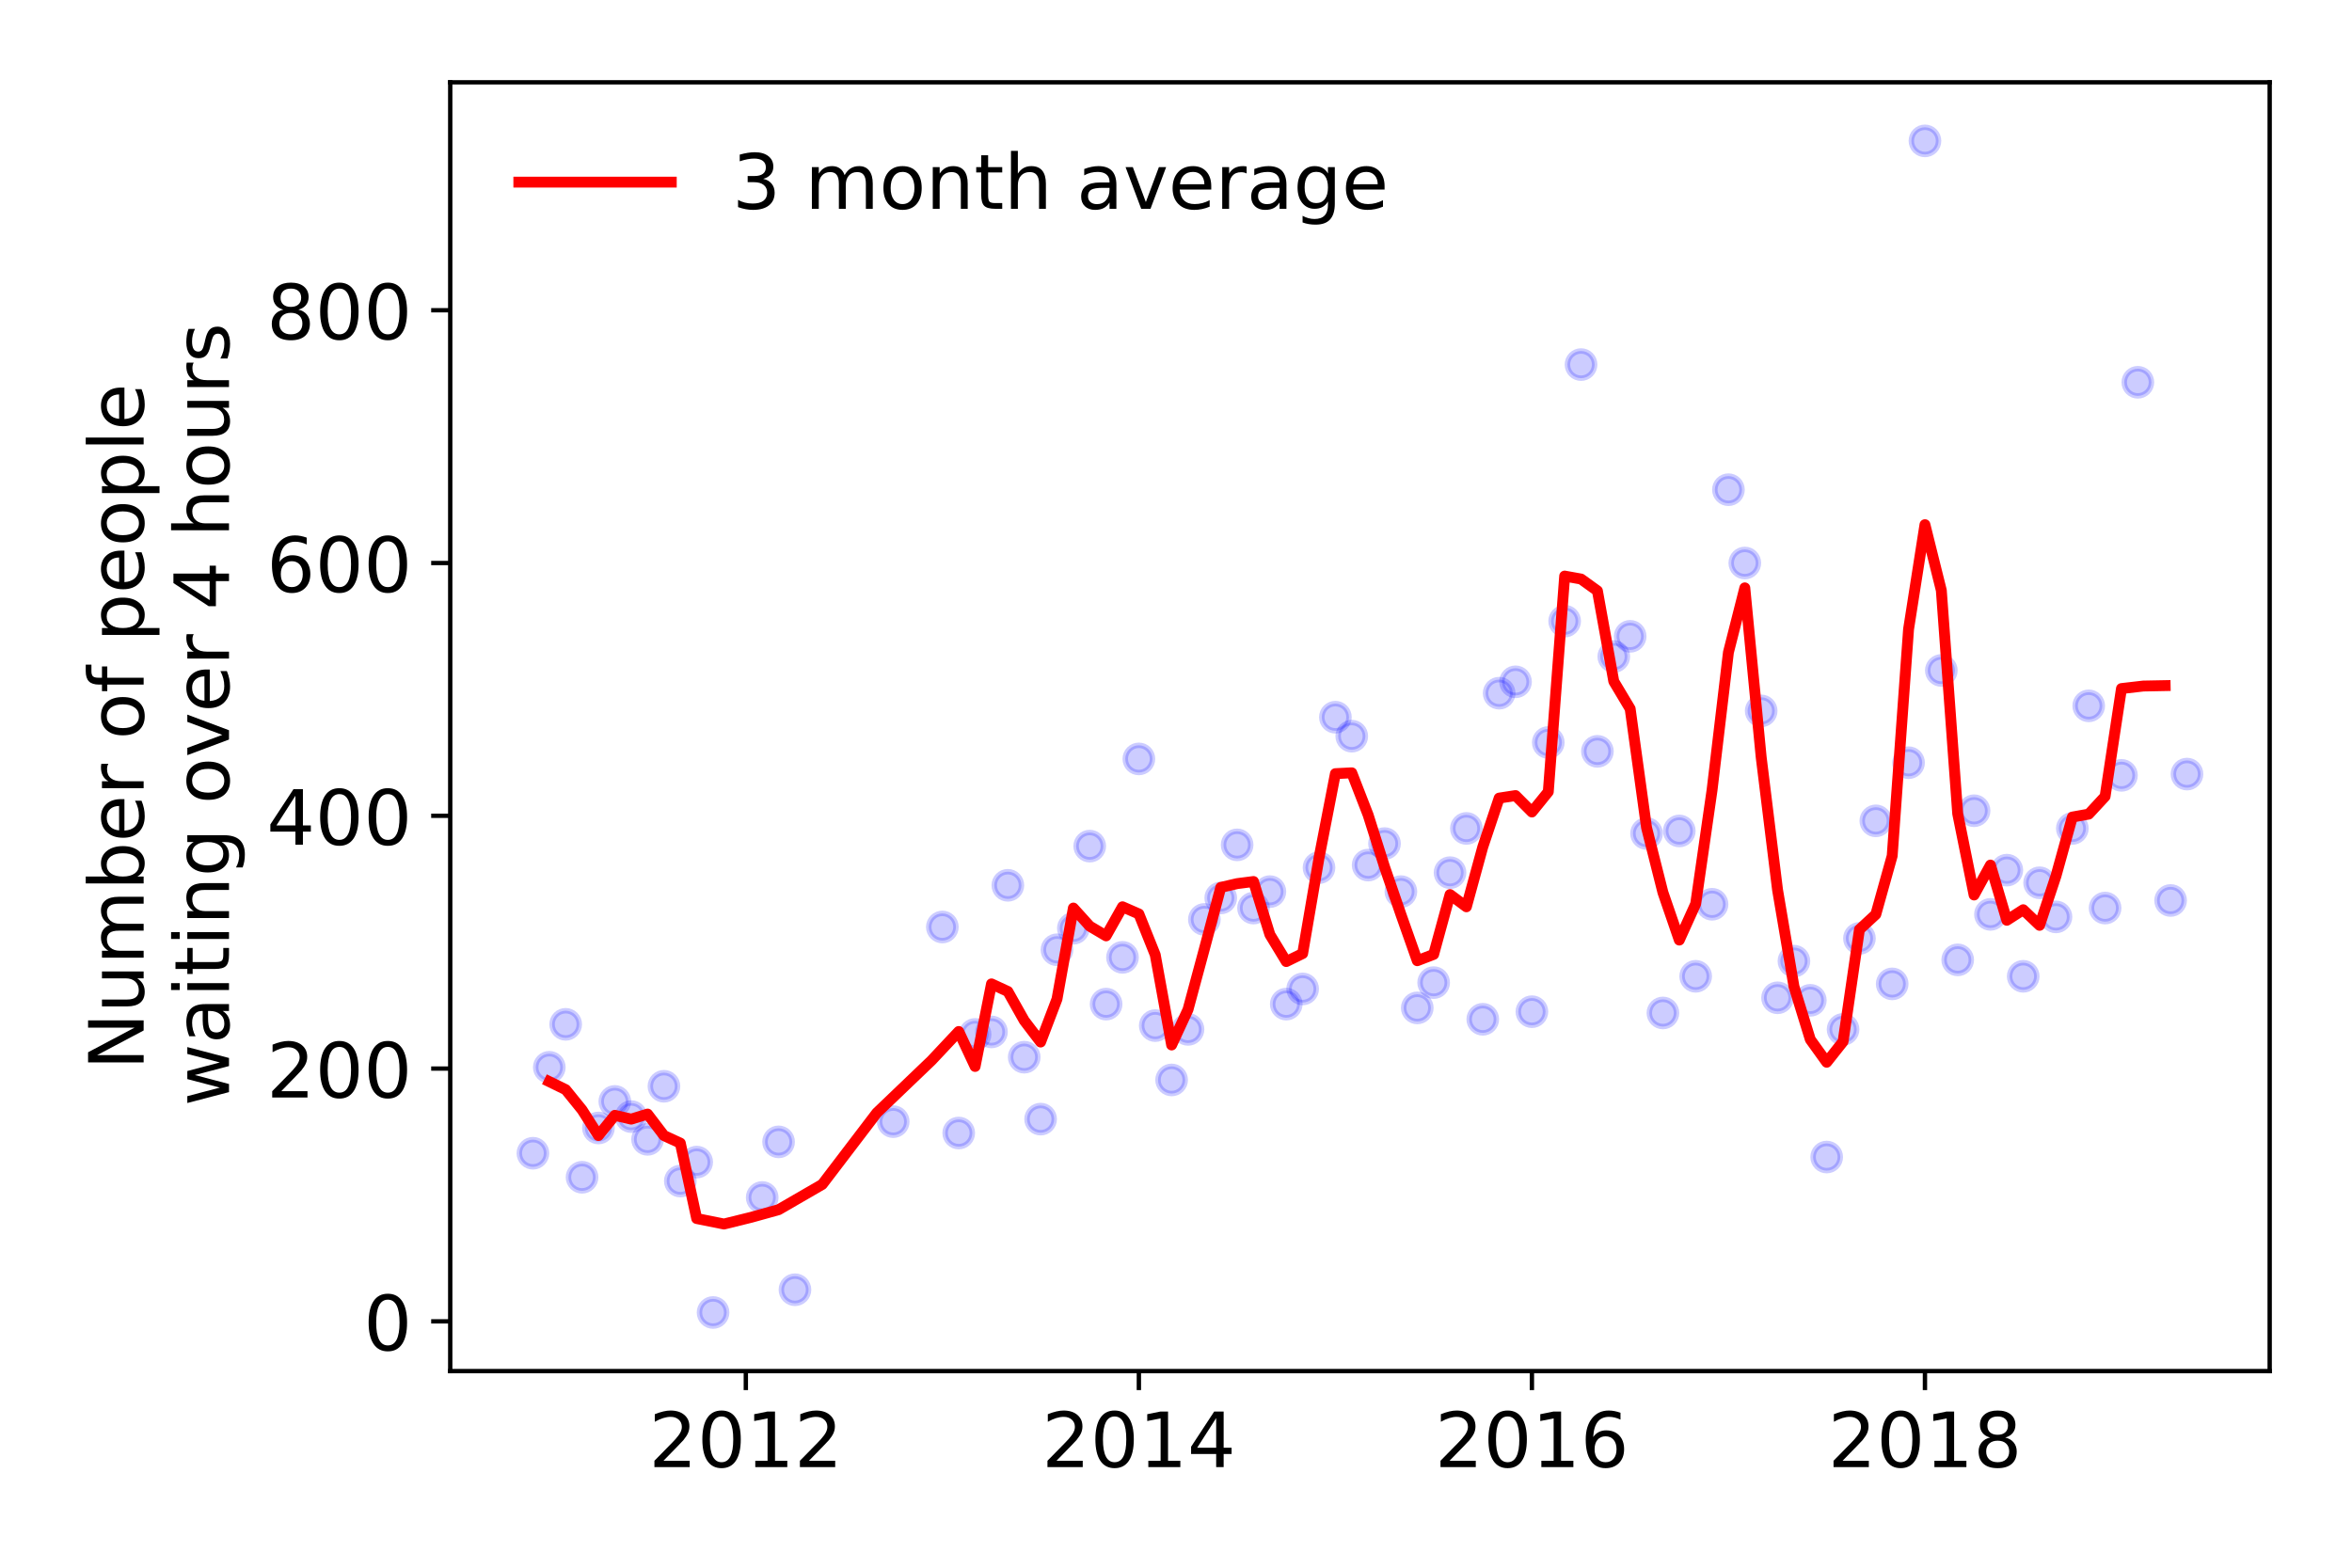 <?xml version="1.0" encoding="utf-8" standalone="no"?>
<!DOCTYPE svg PUBLIC "-//W3C//DTD SVG 1.1//EN"
  "http://www.w3.org/Graphics/SVG/1.1/DTD/svg11.dtd">
<!-- Created with matplotlib (https://matplotlib.org/) -->
<svg height="288pt" version="1.1" viewBox="0 0 432 288" width="432pt" xmlns="http://www.w3.org/2000/svg" xmlns:xlink="http://www.w3.org/1999/xlink">
 <defs>
  <style type="text/css">
*{stroke-linecap:butt;stroke-linejoin:round;}
  </style>
 </defs>
 <g id="figure_1">
  <g id="patch_1">
   <path d="M 0 288 
L 432 288 
L 432 0 
L 0 0 
z
" style="fill:#ffffff;"/>
  </g>
  <g id="axes_1">
   <g id="patch_2">
    <path d="M 82.695 251.88 
L 416.88 251.88 
L 416.88 15.12 
L 82.695 15.12 
z
" style="fill:#ffffff;"/>
   </g>
   <g id="matplotlib.axis_1">
    <g id="xtick_1">
     <g id="line2d_1">
      <defs>
       <path d="M 0 0 
L 0 3.5 
" id="m2d5274a584" style="stroke:#000000;stroke-width:0.8;"/>
      </defs>
      <g>
       <use style="stroke:#000000;stroke-width:0.8;" x="136.989" xlink:href="#m2d5274a584" y="251.88"/>
      </g>
     </g>
     <g id="text_1">
      <!-- 2012 -->
      <defs>
       <path d="M 19.188 8.297 
L 53.609 8.297 
L 53.609 0 
L 7.328 0 
L 7.328 8.297 
Q 12.938 14.109 22.625 23.891 
Q 32.328 33.688 34.812 36.531 
Q 39.547 41.844 41.422 45.531 
Q 43.312 49.219 43.312 52.781 
Q 43.312 58.594 39.234 62.25 
Q 35.156 65.922 28.609 65.922 
Q 23.969 65.922 18.812 64.312 
Q 13.672 62.703 7.812 59.422 
L 7.812 69.391 
Q 13.766 71.781 18.938 73 
Q 24.125 74.219 28.422 74.219 
Q 39.75 74.219 46.484 68.547 
Q 53.219 62.891 53.219 53.422 
Q 53.219 48.922 51.531 44.891 
Q 49.859 40.875 45.406 35.406 
Q 44.188 33.984 37.641 27.219 
Q 31.109 20.453 19.188 8.297 
z
" id="DejaVuSans-50"/>
       <path d="M 31.781 66.406 
Q 24.172 66.406 20.328 58.906 
Q 16.5 51.422 16.5 36.375 
Q 16.5 21.391 20.328 13.891 
Q 24.172 6.391 31.781 6.391 
Q 39.453 6.391 43.281 13.891 
Q 47.125 21.391 47.125 36.375 
Q 47.125 51.422 43.281 58.906 
Q 39.453 66.406 31.781 66.406 
z
M 31.781 74.219 
Q 44.047 74.219 50.516 64.516 
Q 56.984 54.828 56.984 36.375 
Q 56.984 17.969 50.516 8.266 
Q 44.047 -1.422 31.781 -1.422 
Q 19.531 -1.422 13.062 8.266 
Q 6.594 17.969 6.594 36.375 
Q 6.594 54.828 13.062 64.516 
Q 19.531 74.219 31.781 74.219 
z
" id="DejaVuSans-48"/>
       <path d="M 12.406 8.297 
L 28.516 8.297 
L 28.516 63.922 
L 10.984 60.406 
L 10.984 69.391 
L 28.422 72.906 
L 38.281 72.906 
L 38.281 8.297 
L 54.391 8.297 
L 54.391 0 
L 12.406 0 
z
" id="DejaVuSans-49"/>
      </defs>
      <g transform="translate(119.174 269.518)scale(0.14 -0.14)">
       <use xlink:href="#DejaVuSans-50"/>
       <use x="63.623" xlink:href="#DejaVuSans-48"/>
       <use x="127.246" xlink:href="#DejaVuSans-49"/>
       <use x="190.869" xlink:href="#DejaVuSans-50"/>
      </g>
     </g>
    </g>
    <g id="xtick_2">
     <g id="line2d_2">
      <g>
       <use style="stroke:#000000;stroke-width:0.8;" x="209.18" xlink:href="#m2d5274a584" y="251.88"/>
      </g>
     </g>
     <g id="text_2">
      <!-- 2014 -->
      <defs>
       <path d="M 37.797 64.312 
L 12.891 25.391 
L 37.797 25.391 
z
M 35.203 72.906 
L 47.609 72.906 
L 47.609 25.391 
L 58.016 25.391 
L 58.016 17.188 
L 47.609 17.188 
L 47.609 0 
L 37.797 0 
L 37.797 17.188 
L 4.891 17.188 
L 4.891 26.703 
z
" id="DejaVuSans-52"/>
      </defs>
      <g transform="translate(191.365 269.518)scale(0.14 -0.14)">
       <use xlink:href="#DejaVuSans-50"/>
       <use x="63.623" xlink:href="#DejaVuSans-48"/>
       <use x="127.246" xlink:href="#DejaVuSans-49"/>
       <use x="190.869" xlink:href="#DejaVuSans-52"/>
      </g>
     </g>
    </g>
    <g id="xtick_3">
     <g id="line2d_3">
      <g>
       <use style="stroke:#000000;stroke-width:0.8;" x="281.371" xlink:href="#m2d5274a584" y="251.88"/>
      </g>
     </g>
     <g id="text_3">
      <!-- 2016 -->
      <defs>
       <path d="M 33.016 40.375 
Q 26.375 40.375 22.484 35.828 
Q 18.609 31.297 18.609 23.391 
Q 18.609 15.531 22.484 10.953 
Q 26.375 6.391 33.016 6.391 
Q 39.656 6.391 43.531 10.953 
Q 47.406 15.531 47.406 23.391 
Q 47.406 31.297 43.531 35.828 
Q 39.656 40.375 33.016 40.375 
z
M 52.594 71.297 
L 52.594 62.312 
Q 48.875 64.062 45.094 64.984 
Q 41.312 65.922 37.594 65.922 
Q 27.828 65.922 22.672 59.328 
Q 17.531 52.734 16.797 39.406 
Q 19.672 43.656 24.016 45.922 
Q 28.375 48.188 33.594 48.188 
Q 44.578 48.188 50.953 41.516 
Q 57.328 34.859 57.328 23.391 
Q 57.328 12.156 50.688 5.359 
Q 44.047 -1.422 33.016 -1.422 
Q 20.359 -1.422 13.672 8.266 
Q 6.984 17.969 6.984 36.375 
Q 6.984 53.656 15.188 63.938 
Q 23.391 74.219 37.203 74.219 
Q 40.922 74.219 44.703 73.484 
Q 48.484 72.75 52.594 71.297 
z
" id="DejaVuSans-54"/>
      </defs>
      <g transform="translate(263.556 269.518)scale(0.14 -0.14)">
       <use xlink:href="#DejaVuSans-50"/>
       <use x="63.623" xlink:href="#DejaVuSans-48"/>
       <use x="127.246" xlink:href="#DejaVuSans-49"/>
       <use x="190.869" xlink:href="#DejaVuSans-54"/>
      </g>
     </g>
    </g>
    <g id="xtick_4">
     <g id="line2d_4">
      <g>
       <use style="stroke:#000000;stroke-width:0.8;" x="353.562" xlink:href="#m2d5274a584" y="251.88"/>
      </g>
     </g>
     <g id="text_4">
      <!-- 2018 -->
      <defs>
       <path d="M 31.781 34.625 
Q 24.75 34.625 20.719 30.859 
Q 16.703 27.094 16.703 20.516 
Q 16.703 13.922 20.719 10.156 
Q 24.75 6.391 31.781 6.391 
Q 38.812 6.391 42.859 10.172 
Q 46.922 13.969 46.922 20.516 
Q 46.922 27.094 42.891 30.859 
Q 38.875 34.625 31.781 34.625 
z
M 21.922 38.812 
Q 15.578 40.375 12.031 44.719 
Q 8.5 49.078 8.5 55.328 
Q 8.5 64.062 14.719 69.141 
Q 20.953 74.219 31.781 74.219 
Q 42.672 74.219 48.875 69.141 
Q 55.078 64.062 55.078 55.328 
Q 55.078 49.078 51.531 44.719 
Q 48 40.375 41.703 38.812 
Q 48.828 37.156 52.797 32.312 
Q 56.781 27.484 56.781 20.516 
Q 56.781 9.906 50.312 4.234 
Q 43.844 -1.422 31.781 -1.422 
Q 19.734 -1.422 13.25 4.234 
Q 6.781 9.906 6.781 20.516 
Q 6.781 27.484 10.781 32.312 
Q 14.797 37.156 21.922 38.812 
z
M 18.312 54.391 
Q 18.312 48.734 21.844 45.562 
Q 25.391 42.391 31.781 42.391 
Q 38.141 42.391 41.719 45.562 
Q 45.312 48.734 45.312 54.391 
Q 45.312 60.062 41.719 63.234 
Q 38.141 66.406 31.781 66.406 
Q 25.391 66.406 21.844 63.234 
Q 18.312 60.062 18.312 54.391 
z
" id="DejaVuSans-56"/>
      </defs>
      <g transform="translate(335.747 269.518)scale(0.14 -0.14)">
       <use xlink:href="#DejaVuSans-50"/>
       <use x="63.623" xlink:href="#DejaVuSans-48"/>
       <use x="127.246" xlink:href="#DejaVuSans-49"/>
       <use x="190.869" xlink:href="#DejaVuSans-56"/>
      </g>
     </g>
    </g>
   </g>
   <g id="matplotlib.axis_2">
    <g id="ytick_1">
     <g id="line2d_5">
      <defs>
       <path d="M 0 0 
L -3.5 0 
" id="m94d780c5d7" style="stroke:#000000;stroke-width:0.8;"/>
      </defs>
      <g>
       <use style="stroke:#000000;stroke-width:0.8;" x="82.695" xlink:href="#m94d780c5d7" y="242.743"/>
      </g>
     </g>
     <g id="text_5">
      <!-- 0 -->
      <g transform="translate(66.787 248.062)scale(0.14 -0.14)">
       <use xlink:href="#DejaVuSans-48"/>
      </g>
     </g>
    </g>
    <g id="ytick_2">
     <g id="line2d_6">
      <g>
       <use style="stroke:#000000;stroke-width:0.8;" x="82.695" xlink:href="#m94d780c5d7" y="196.306"/>
      </g>
     </g>
     <g id="text_6">
      <!-- 200 -->
      <g transform="translate(48.972 201.625)scale(0.14 -0.14)">
       <use xlink:href="#DejaVuSans-50"/>
       <use x="63.623" xlink:href="#DejaVuSans-48"/>
       <use x="127.246" xlink:href="#DejaVuSans-48"/>
      </g>
     </g>
    </g>
    <g id="ytick_3">
     <g id="line2d_7">
      <g>
       <use style="stroke:#000000;stroke-width:0.8;" x="82.695" xlink:href="#m94d780c5d7" y="149.869"/>
      </g>
     </g>
     <g id="text_7">
      <!-- 400 -->
      <g transform="translate(48.972 155.188)scale(0.14 -0.14)">
       <use xlink:href="#DejaVuSans-52"/>
       <use x="63.623" xlink:href="#DejaVuSans-48"/>
       <use x="127.246" xlink:href="#DejaVuSans-48"/>
      </g>
     </g>
    </g>
    <g id="ytick_4">
     <g id="line2d_8">
      <g>
       <use style="stroke:#000000;stroke-width:0.8;" x="82.695" xlink:href="#m94d780c5d7" y="103.432"/>
      </g>
     </g>
     <g id="text_8">
      <!-- 600 -->
      <g transform="translate(48.972 108.751)scale(0.14 -0.14)">
       <use xlink:href="#DejaVuSans-54"/>
       <use x="63.623" xlink:href="#DejaVuSans-48"/>
       <use x="127.246" xlink:href="#DejaVuSans-48"/>
      </g>
     </g>
    </g>
    <g id="ytick_5">
     <g id="line2d_9">
      <g>
       <use style="stroke:#000000;stroke-width:0.8;" x="82.695" xlink:href="#m94d780c5d7" y="56.995"/>
      </g>
     </g>
     <g id="text_9">
      <!-- 800 -->
      <g transform="translate(48.972 62.314)scale(0.14 -0.14)">
       <use xlink:href="#DejaVuSans-56"/>
       <use x="63.623" xlink:href="#DejaVuSans-48"/>
       <use x="127.246" xlink:href="#DejaVuSans-48"/>
      </g>
     </g>
    </g>
    <g id="text_10">
     <!-- Number of people -->
     <defs>
      <path d="M 9.812 72.906 
L 23.094 72.906 
L 55.422 11.922 
L 55.422 72.906 
L 64.984 72.906 
L 64.984 0 
L 51.703 0 
L 19.391 60.984 
L 19.391 0 
L 9.812 0 
z
" id="DejaVuSans-78"/>
      <path d="M 8.5 21.578 
L 8.5 54.688 
L 17.484 54.688 
L 17.484 21.922 
Q 17.484 14.156 20.5 10.266 
Q 23.531 6.391 29.594 6.391 
Q 36.859 6.391 41.078 11.031 
Q 45.312 15.672 45.312 23.688 
L 45.312 54.688 
L 54.297 54.688 
L 54.297 0 
L 45.312 0 
L 45.312 8.406 
Q 42.047 3.422 37.719 1 
Q 33.406 -1.422 27.688 -1.422 
Q 18.266 -1.422 13.375 4.438 
Q 8.5 10.297 8.5 21.578 
z
M 31.109 56 
z
" id="DejaVuSans-117"/>
      <path d="M 52 44.188 
Q 55.375 50.25 60.062 53.125 
Q 64.75 56 71.094 56 
Q 79.641 56 84.281 50.016 
Q 88.922 44.047 88.922 33.016 
L 88.922 0 
L 79.891 0 
L 79.891 32.719 
Q 79.891 40.578 77.094 44.375 
Q 74.312 48.188 68.609 48.188 
Q 61.625 48.188 57.562 43.547 
Q 53.516 38.922 53.516 30.906 
L 53.516 0 
L 44.484 0 
L 44.484 32.719 
Q 44.484 40.625 41.703 44.406 
Q 38.922 48.188 33.109 48.188 
Q 26.219 48.188 22.156 43.531 
Q 18.109 38.875 18.109 30.906 
L 18.109 0 
L 9.078 0 
L 9.078 54.688 
L 18.109 54.688 
L 18.109 46.188 
Q 21.188 51.219 25.484 53.609 
Q 29.781 56 35.688 56 
Q 41.656 56 45.828 52.969 
Q 50 49.953 52 44.188 
z
" id="DejaVuSans-109"/>
      <path d="M 48.688 27.297 
Q 48.688 37.203 44.609 42.844 
Q 40.531 48.484 33.406 48.484 
Q 26.266 48.484 22.188 42.844 
Q 18.109 37.203 18.109 27.297 
Q 18.109 17.391 22.188 11.75 
Q 26.266 6.109 33.406 6.109 
Q 40.531 6.109 44.609 11.75 
Q 48.688 17.391 48.688 27.297 
z
M 18.109 46.391 
Q 20.953 51.266 25.266 53.625 
Q 29.594 56 35.594 56 
Q 45.562 56 51.781 48.094 
Q 58.016 40.188 58.016 27.297 
Q 58.016 14.406 51.781 6.484 
Q 45.562 -1.422 35.594 -1.422 
Q 29.594 -1.422 25.266 0.953 
Q 20.953 3.328 18.109 8.203 
L 18.109 0 
L 9.078 0 
L 9.078 75.984 
L 18.109 75.984 
z
" id="DejaVuSans-98"/>
      <path d="M 56.203 29.594 
L 56.203 25.203 
L 14.891 25.203 
Q 15.484 15.922 20.484 11.062 
Q 25.484 6.203 34.422 6.203 
Q 39.594 6.203 44.453 7.469 
Q 49.312 8.734 54.109 11.281 
L 54.109 2.781 
Q 49.266 0.734 44.188 -0.344 
Q 39.109 -1.422 33.891 -1.422 
Q 20.797 -1.422 13.156 6.188 
Q 5.516 13.812 5.516 26.812 
Q 5.516 40.234 12.766 48.109 
Q 20.016 56 32.328 56 
Q 43.359 56 49.781 48.891 
Q 56.203 41.797 56.203 29.594 
z
M 47.219 32.234 
Q 47.125 39.594 43.094 43.984 
Q 39.062 48.391 32.422 48.391 
Q 24.906 48.391 20.391 44.141 
Q 15.875 39.891 15.188 32.172 
z
" id="DejaVuSans-101"/>
      <path d="M 41.109 46.297 
Q 39.594 47.172 37.812 47.578 
Q 36.031 48 33.891 48 
Q 26.266 48 22.188 43.047 
Q 18.109 38.094 18.109 28.812 
L 18.109 0 
L 9.078 0 
L 9.078 54.688 
L 18.109 54.688 
L 18.109 46.188 
Q 20.953 51.172 25.484 53.578 
Q 30.031 56 36.531 56 
Q 37.453 56 38.578 55.875 
Q 39.703 55.766 41.062 55.516 
z
" id="DejaVuSans-114"/>
      <path id="DejaVuSans-32"/>
      <path d="M 30.609 48.391 
Q 23.391 48.391 19.188 42.75 
Q 14.984 37.109 14.984 27.297 
Q 14.984 17.484 19.156 11.844 
Q 23.344 6.203 30.609 6.203 
Q 37.797 6.203 41.984 11.859 
Q 46.188 17.531 46.188 27.297 
Q 46.188 37.016 41.984 42.703 
Q 37.797 48.391 30.609 48.391 
z
M 30.609 56 
Q 42.328 56 49.016 48.375 
Q 55.719 40.766 55.719 27.297 
Q 55.719 13.875 49.016 6.219 
Q 42.328 -1.422 30.609 -1.422 
Q 18.844 -1.422 12.172 6.219 
Q 5.516 13.875 5.516 27.297 
Q 5.516 40.766 12.172 48.375 
Q 18.844 56 30.609 56 
z
" id="DejaVuSans-111"/>
      <path d="M 37.109 75.984 
L 37.109 68.5 
L 28.516 68.5 
Q 23.688 68.5 21.797 66.547 
Q 19.922 64.594 19.922 59.516 
L 19.922 54.688 
L 34.719 54.688 
L 34.719 47.703 
L 19.922 47.703 
L 19.922 0 
L 10.891 0 
L 10.891 47.703 
L 2.297 47.703 
L 2.297 54.688 
L 10.891 54.688 
L 10.891 58.5 
Q 10.891 67.625 15.141 71.797 
Q 19.391 75.984 28.609 75.984 
z
" id="DejaVuSans-102"/>
      <path d="M 18.109 8.203 
L 18.109 -20.797 
L 9.078 -20.797 
L 9.078 54.688 
L 18.109 54.688 
L 18.109 46.391 
Q 20.953 51.266 25.266 53.625 
Q 29.594 56 35.594 56 
Q 45.562 56 51.781 48.094 
Q 58.016 40.188 58.016 27.297 
Q 58.016 14.406 51.781 6.484 
Q 45.562 -1.422 35.594 -1.422 
Q 29.594 -1.422 25.266 0.953 
Q 20.953 3.328 18.109 8.203 
z
M 48.688 27.297 
Q 48.688 37.203 44.609 42.844 
Q 40.531 48.484 33.406 48.484 
Q 26.266 48.484 22.188 42.844 
Q 18.109 37.203 18.109 27.297 
Q 18.109 17.391 22.188 11.75 
Q 26.266 6.109 33.406 6.109 
Q 40.531 6.109 44.609 11.75 
Q 48.688 17.391 48.688 27.297 
z
" id="DejaVuSans-112"/>
      <path d="M 9.422 75.984 
L 18.406 75.984 
L 18.406 0 
L 9.422 0 
z
" id="DejaVuSans-108"/>
     </defs>
     <g transform="translate(26.384 196.547)rotate(-90)scale(0.14 -0.14)">
      <use xlink:href="#DejaVuSans-78"/>
      <use x="74.805" xlink:href="#DejaVuSans-117"/>
      <use x="138.184" xlink:href="#DejaVuSans-109"/>
      <use x="235.596" xlink:href="#DejaVuSans-98"/>
      <use x="299.072" xlink:href="#DejaVuSans-101"/>
      <use x="360.596" xlink:href="#DejaVuSans-114"/>
      <use x="401.709" xlink:href="#DejaVuSans-32"/>
      <use x="433.496" xlink:href="#DejaVuSans-111"/>
      <use x="494.678" xlink:href="#DejaVuSans-102"/>
      <use x="529.883" xlink:href="#DejaVuSans-32"/>
      <use x="561.67" xlink:href="#DejaVuSans-112"/>
      <use x="625.146" xlink:href="#DejaVuSans-101"/>
      <use x="686.67" xlink:href="#DejaVuSans-111"/>
      <use x="747.852" xlink:href="#DejaVuSans-112"/>
      <use x="811.328" xlink:href="#DejaVuSans-108"/>
      <use x="839.111" xlink:href="#DejaVuSans-101"/>
     </g>
     <!--  waiting over 4 hours -->
     <defs>
      <path d="M 4.203 54.688 
L 13.188 54.688 
L 24.422 12.016 
L 35.594 54.688 
L 46.188 54.688 
L 57.422 12.016 
L 68.609 54.688 
L 77.594 54.688 
L 63.281 0 
L 52.688 0 
L 40.922 44.828 
L 29.109 0 
L 18.5 0 
z
" id="DejaVuSans-119"/>
      <path d="M 34.281 27.484 
Q 23.391 27.484 19.188 25 
Q 14.984 22.516 14.984 16.5 
Q 14.984 11.719 18.141 8.906 
Q 21.297 6.109 26.703 6.109 
Q 34.188 6.109 38.703 11.406 
Q 43.219 16.703 43.219 25.484 
L 43.219 27.484 
z
M 52.203 31.203 
L 52.203 0 
L 43.219 0 
L 43.219 8.297 
Q 40.141 3.328 35.547 0.953 
Q 30.953 -1.422 24.312 -1.422 
Q 15.922 -1.422 10.953 3.297 
Q 6 8.016 6 15.922 
Q 6 25.141 12.172 29.828 
Q 18.359 34.516 30.609 34.516 
L 43.219 34.516 
L 43.219 35.406 
Q 43.219 41.609 39.141 45 
Q 35.062 48.391 27.688 48.391 
Q 23 48.391 18.547 47.266 
Q 14.109 46.141 10.016 43.891 
L 10.016 52.203 
Q 14.938 54.109 19.578 55.047 
Q 24.219 56 28.609 56 
Q 40.484 56 46.344 49.844 
Q 52.203 43.703 52.203 31.203 
z
" id="DejaVuSans-97"/>
      <path d="M 9.422 54.688 
L 18.406 54.688 
L 18.406 0 
L 9.422 0 
z
M 9.422 75.984 
L 18.406 75.984 
L 18.406 64.594 
L 9.422 64.594 
z
" id="DejaVuSans-105"/>
      <path d="M 18.312 70.219 
L 18.312 54.688 
L 36.812 54.688 
L 36.812 47.703 
L 18.312 47.703 
L 18.312 18.016 
Q 18.312 11.328 20.141 9.422 
Q 21.969 7.516 27.594 7.516 
L 36.812 7.516 
L 36.812 0 
L 27.594 0 
Q 17.188 0 13.234 3.875 
Q 9.281 7.766 9.281 18.016 
L 9.281 47.703 
L 2.688 47.703 
L 2.688 54.688 
L 9.281 54.688 
L 9.281 70.219 
z
" id="DejaVuSans-116"/>
      <path d="M 54.891 33.016 
L 54.891 0 
L 45.906 0 
L 45.906 32.719 
Q 45.906 40.484 42.875 44.328 
Q 39.844 48.188 33.797 48.188 
Q 26.516 48.188 22.312 43.547 
Q 18.109 38.922 18.109 30.906 
L 18.109 0 
L 9.078 0 
L 9.078 54.688 
L 18.109 54.688 
L 18.109 46.188 
Q 21.344 51.125 25.703 53.562 
Q 30.078 56 35.797 56 
Q 45.219 56 50.047 50.172 
Q 54.891 44.344 54.891 33.016 
z
" id="DejaVuSans-110"/>
      <path d="M 45.406 27.984 
Q 45.406 37.75 41.375 43.109 
Q 37.359 48.484 30.078 48.484 
Q 22.859 48.484 18.828 43.109 
Q 14.797 37.75 14.797 27.984 
Q 14.797 18.266 18.828 12.891 
Q 22.859 7.516 30.078 7.516 
Q 37.359 7.516 41.375 12.891 
Q 45.406 18.266 45.406 27.984 
z
M 54.391 6.781 
Q 54.391 -7.172 48.188 -13.984 
Q 42 -20.797 29.203 -20.797 
Q 24.469 -20.797 20.266 -20.094 
Q 16.062 -19.391 12.109 -17.922 
L 12.109 -9.188 
Q 16.062 -11.328 19.922 -12.344 
Q 23.781 -13.375 27.781 -13.375 
Q 36.625 -13.375 41.016 -8.766 
Q 45.406 -4.156 45.406 5.172 
L 45.406 9.625 
Q 42.625 4.781 38.281 2.391 
Q 33.938 0 27.875 0 
Q 17.828 0 11.672 7.656 
Q 5.516 15.328 5.516 27.984 
Q 5.516 40.672 11.672 48.328 
Q 17.828 56 27.875 56 
Q 33.938 56 38.281 53.609 
Q 42.625 51.219 45.406 46.391 
L 45.406 54.688 
L 54.391 54.688 
z
" id="DejaVuSans-103"/>
      <path d="M 2.984 54.688 
L 12.5 54.688 
L 29.594 8.797 
L 46.688 54.688 
L 56.203 54.688 
L 35.688 0 
L 23.484 0 
z
" id="DejaVuSans-118"/>
      <path d="M 54.891 33.016 
L 54.891 0 
L 45.906 0 
L 45.906 32.719 
Q 45.906 40.484 42.875 44.328 
Q 39.844 48.188 33.797 48.188 
Q 26.516 48.188 22.312 43.547 
Q 18.109 38.922 18.109 30.906 
L 18.109 0 
L 9.078 0 
L 9.078 75.984 
L 18.109 75.984 
L 18.109 46.188 
Q 21.344 51.125 25.703 53.562 
Q 30.078 56 35.797 56 
Q 45.219 56 50.047 50.172 
Q 54.891 44.344 54.891 33.016 
z
" id="DejaVuSans-104"/>
      <path d="M 44.281 53.078 
L 44.281 44.578 
Q 40.484 46.531 36.375 47.5 
Q 32.281 48.484 27.875 48.484 
Q 21.188 48.484 17.844 46.438 
Q 14.5 44.391 14.5 40.281 
Q 14.5 37.156 16.891 35.375 
Q 19.281 33.594 26.516 31.984 
L 29.594 31.297 
Q 39.156 29.25 43.188 25.516 
Q 47.219 21.781 47.219 15.094 
Q 47.219 7.469 41.188 3.016 
Q 35.156 -1.422 24.609 -1.422 
Q 20.219 -1.422 15.453 -0.562 
Q 10.688 0.297 5.422 2 
L 5.422 11.281 
Q 10.406 8.688 15.234 7.391 
Q 20.062 6.109 24.812 6.109 
Q 31.156 6.109 34.562 8.281 
Q 37.984 10.453 37.984 14.406 
Q 37.984 18.062 35.516 20.016 
Q 33.062 21.969 24.703 23.781 
L 21.578 24.516 
Q 13.234 26.266 9.516 29.906 
Q 5.812 33.547 5.812 39.891 
Q 5.812 47.609 11.281 51.797 
Q 16.75 56 26.812 56 
Q 31.781 56 36.172 55.266 
Q 40.578 54.547 44.281 53.078 
z
" id="DejaVuSans-115"/>
     </defs>
     <g transform="translate(42.061 207.672)rotate(-90)scale(0.14 -0.14)">
      <use xlink:href="#DejaVuSans-32"/>
      <use x="31.787" xlink:href="#DejaVuSans-119"/>
      <use x="113.574" xlink:href="#DejaVuSans-97"/>
      <use x="174.854" xlink:href="#DejaVuSans-105"/>
      <use x="202.637" xlink:href="#DejaVuSans-116"/>
      <use x="241.846" xlink:href="#DejaVuSans-105"/>
      <use x="269.629" xlink:href="#DejaVuSans-110"/>
      <use x="333.008" xlink:href="#DejaVuSans-103"/>
      <use x="396.484" xlink:href="#DejaVuSans-32"/>
      <use x="428.271" xlink:href="#DejaVuSans-111"/>
      <use x="489.453" xlink:href="#DejaVuSans-118"/>
      <use x="548.633" xlink:href="#DejaVuSans-101"/>
      <use x="610.156" xlink:href="#DejaVuSans-114"/>
      <use x="651.27" xlink:href="#DejaVuSans-32"/>
      <use x="683.057" xlink:href="#DejaVuSans-52"/>
      <use x="746.68" xlink:href="#DejaVuSans-32"/>
      <use x="778.467" xlink:href="#DejaVuSans-104"/>
      <use x="841.846" xlink:href="#DejaVuSans-111"/>
      <use x="903.027" xlink:href="#DejaVuSans-117"/>
      <use x="966.406" xlink:href="#DejaVuSans-114"/>
      <use x="1007.52" xlink:href="#DejaVuSans-115"/>
     </g>
    </g>
   </g>
   <g id="line2d_10">
    <defs>
     <path d="M 0 2.5 
C 0.663 2.5 1.299 2.237 1.768 1.768 
C 2.237 1.299 2.5 0.663 2.5 0 
C 2.5 -0.663 2.237 -1.299 1.768 -1.768 
C 1.299 -2.237 0.663 -2.5 0 -2.5 
C -0.663 -2.5 -1.299 -2.237 -1.768 -1.768 
C -2.237 -1.299 -2.5 -0.663 -2.5 0 
C -2.5 0.663 -2.237 1.299 -1.768 1.768 
C -1.299 2.237 -0.663 2.5 0 2.5 
z
" id="mf0d5375979" style="stroke:#0000ff;stroke-opacity:0.2;"/>
    </defs>
    <g clip-path="url(#p862c3896a5)">
     <use style="fill:#0000ff;fill-opacity:0.2;stroke:#0000ff;stroke-opacity:0.2;" x="401.69" xlink:href="#mf0d5375979" y="142.207"/>
     <use style="fill:#0000ff;fill-opacity:0.2;stroke:#0000ff;stroke-opacity:0.2;" x="398.682" xlink:href="#mf0d5375979" y="165.426"/>
     <use style="fill:#0000ff;fill-opacity:0.2;stroke:#0000ff;stroke-opacity:0.2;" x="392.666" xlink:href="#mf0d5375979" y="70.229"/>
     <use style="fill:#0000ff;fill-opacity:0.2;stroke:#0000ff;stroke-opacity:0.2;" x="389.658" xlink:href="#mf0d5375979" y="142.439"/>
     <use style="fill:#0000ff;fill-opacity:0.2;stroke:#0000ff;stroke-opacity:0.2;" x="386.65" xlink:href="#mf0d5375979" y="166.819"/>
     <use style="fill:#0000ff;fill-opacity:0.2;stroke:#0000ff;stroke-opacity:0.2;" x="383.642" xlink:href="#mf0d5375979" y="129.669"/>
     <use style="fill:#0000ff;fill-opacity:0.2;stroke:#0000ff;stroke-opacity:0.2;" x="380.634" xlink:href="#mf0d5375979" y="152.191"/>
     <use style="fill:#0000ff;fill-opacity:0.2;stroke:#0000ff;stroke-opacity:0.2;" x="377.626" xlink:href="#mf0d5375979" y="168.444"/>
     <use style="fill:#0000ff;fill-opacity:0.2;stroke:#0000ff;stroke-opacity:0.2;" x="374.618" xlink:href="#mf0d5375979" y="162.175"/>
     <use style="fill:#0000ff;fill-opacity:0.2;stroke:#0000ff;stroke-opacity:0.2;" x="371.61" xlink:href="#mf0d5375979" y="179.357"/>
     <use style="fill:#0000ff;fill-opacity:0.2;stroke:#0000ff;stroke-opacity:0.2;" x="368.602" xlink:href="#mf0d5375979" y="159.853"/>
     <use style="fill:#0000ff;fill-opacity:0.2;stroke:#0000ff;stroke-opacity:0.2;" x="365.594" xlink:href="#mf0d5375979" y="167.98"/>
     <use style="fill:#0000ff;fill-opacity:0.2;stroke:#0000ff;stroke-opacity:0.2;" x="362.586" xlink:href="#mf0d5375979" y="148.94"/>
     <use style="fill:#0000ff;fill-opacity:0.2;stroke:#0000ff;stroke-opacity:0.2;" x="359.578" xlink:href="#mf0d5375979" y="176.338"/>
     <use style="fill:#0000ff;fill-opacity:0.2;stroke:#0000ff;stroke-opacity:0.2;" x="356.57" xlink:href="#mf0d5375979" y="123.168"/>
     <use style="fill:#0000ff;fill-opacity:0.2;stroke:#0000ff;stroke-opacity:0.2;" x="353.562" xlink:href="#mf0d5375979" y="25.882"/>
     <use style="fill:#0000ff;fill-opacity:0.2;stroke:#0000ff;stroke-opacity:0.2;" x="350.554" xlink:href="#mf0d5375979" y="140.117"/>
     <use style="fill:#0000ff;fill-opacity:0.2;stroke:#0000ff;stroke-opacity:0.2;" x="347.546" xlink:href="#mf0d5375979" y="180.75"/>
     <use style="fill:#0000ff;fill-opacity:0.2;stroke:#0000ff;stroke-opacity:0.2;" x="344.538" xlink:href="#mf0d5375979" y="150.798"/>
     <use style="fill:#0000ff;fill-opacity:0.2;stroke:#0000ff;stroke-opacity:0.2;" x="341.53" xlink:href="#mf0d5375979" y="172.391"/>
     <use style="fill:#0000ff;fill-opacity:0.2;stroke:#0000ff;stroke-opacity:0.2;" x="338.522" xlink:href="#mf0d5375979" y="189.109"/>
     <use style="fill:#0000ff;fill-opacity:0.2;stroke:#0000ff;stroke-opacity:0.2;" x="335.515" xlink:href="#mf0d5375979" y="212.559"/>
     <use style="fill:#0000ff;fill-opacity:0.2;stroke:#0000ff;stroke-opacity:0.2;" x="332.507" xlink:href="#mf0d5375979" y="183.768"/>
     <use style="fill:#0000ff;fill-opacity:0.2;stroke:#0000ff;stroke-opacity:0.2;" x="329.499" xlink:href="#mf0d5375979" y="176.57"/>
     <use style="fill:#0000ff;fill-opacity:0.2;stroke:#0000ff;stroke-opacity:0.2;" x="326.491" xlink:href="#mf0d5375979" y="183.304"/>
     <use style="fill:#0000ff;fill-opacity:0.2;stroke:#0000ff;stroke-opacity:0.2;" x="323.483" xlink:href="#mf0d5375979" y="130.598"/>
     <use style="fill:#0000ff;fill-opacity:0.2;stroke:#0000ff;stroke-opacity:0.2;" x="320.475" xlink:href="#mf0d5375979" y="103.432"/>
     <use style="fill:#0000ff;fill-opacity:0.2;stroke:#0000ff;stroke-opacity:0.2;" x="317.467" xlink:href="#mf0d5375979" y="89.965"/>
     <use style="fill:#0000ff;fill-opacity:0.2;stroke:#0000ff;stroke-opacity:0.2;" x="314.459" xlink:href="#mf0d5375979" y="166.122"/>
     <use style="fill:#0000ff;fill-opacity:0.2;stroke:#0000ff;stroke-opacity:0.2;" x="311.451" xlink:href="#mf0d5375979" y="179.357"/>
     <use style="fill:#0000ff;fill-opacity:0.2;stroke:#0000ff;stroke-opacity:0.2;" x="308.443" xlink:href="#mf0d5375979" y="152.655"/>
     <use style="fill:#0000ff;fill-opacity:0.2;stroke:#0000ff;stroke-opacity:0.2;" x="305.435" xlink:href="#mf0d5375979" y="186.09"/>
     <use style="fill:#0000ff;fill-opacity:0.2;stroke:#0000ff;stroke-opacity:0.2;" x="302.427" xlink:href="#mf0d5375979" y="153.12"/>
     <use style="fill:#0000ff;fill-opacity:0.2;stroke:#0000ff;stroke-opacity:0.2;" x="299.419" xlink:href="#mf0d5375979" y="116.899"/>
     <use style="fill:#0000ff;fill-opacity:0.2;stroke:#0000ff;stroke-opacity:0.2;" x="296.411" xlink:href="#mf0d5375979" y="120.614"/>
     <use style="fill:#0000ff;fill-opacity:0.2;stroke:#0000ff;stroke-opacity:0.2;" x="293.403" xlink:href="#mf0d5375979" y="138.028"/>
     <use style="fill:#0000ff;fill-opacity:0.2;stroke:#0000ff;stroke-opacity:0.2;" x="290.395" xlink:href="#mf0d5375979" y="66.979"/>
     <use style="fill:#0000ff;fill-opacity:0.2;stroke:#0000ff;stroke-opacity:0.2;" x="287.387" xlink:href="#mf0d5375979" y="114.112"/>
     <use style="fill:#0000ff;fill-opacity:0.2;stroke:#0000ff;stroke-opacity:0.2;" x="284.379" xlink:href="#mf0d5375979" y="136.402"/>
     <use style="fill:#0000ff;fill-opacity:0.2;stroke:#0000ff;stroke-opacity:0.2;" x="281.371" xlink:href="#mf0d5375979" y="185.858"/>
     <use style="fill:#0000ff;fill-opacity:0.2;stroke:#0000ff;stroke-opacity:0.2;" x="278.363" xlink:href="#mf0d5375979" y="125.257"/>
     <use style="fill:#0000ff;fill-opacity:0.2;stroke:#0000ff;stroke-opacity:0.2;" x="275.355" xlink:href="#mf0d5375979" y="127.347"/>
     <use style="fill:#0000ff;fill-opacity:0.2;stroke:#0000ff;stroke-opacity:0.2;" x="272.347" xlink:href="#mf0d5375979" y="187.251"/>
     <use style="fill:#0000ff;fill-opacity:0.2;stroke:#0000ff;stroke-opacity:0.2;" x="269.339" xlink:href="#mf0d5375979" y="152.191"/>
     <use style="fill:#0000ff;fill-opacity:0.2;stroke:#0000ff;stroke-opacity:0.2;" x="266.331" xlink:href="#mf0d5375979" y="160.317"/>
     <use style="fill:#0000ff;fill-opacity:0.2;stroke:#0000ff;stroke-opacity:0.2;" x="263.323" xlink:href="#mf0d5375979" y="180.518"/>
     <use style="fill:#0000ff;fill-opacity:0.2;stroke:#0000ff;stroke-opacity:0.2;" x="260.315" xlink:href="#mf0d5375979" y="185.161"/>
     <use style="fill:#0000ff;fill-opacity:0.2;stroke:#0000ff;stroke-opacity:0.2;" x="257.307" xlink:href="#mf0d5375979" y="163.8"/>
     <use style="fill:#0000ff;fill-opacity:0.2;stroke:#0000ff;stroke-opacity:0.2;" x="254.299" xlink:href="#mf0d5375979" y="154.977"/>
     <use style="fill:#0000ff;fill-opacity:0.2;stroke:#0000ff;stroke-opacity:0.2;" x="251.291" xlink:href="#mf0d5375979" y="158.924"/>
     <use style="fill:#0000ff;fill-opacity:0.2;stroke:#0000ff;stroke-opacity:0.2;" x="248.284" xlink:href="#mf0d5375979" y="135.241"/>
     <use style="fill:#0000ff;fill-opacity:0.2;stroke:#0000ff;stroke-opacity:0.2;" x="245.276" xlink:href="#mf0d5375979" y="131.759"/>
     <use style="fill:#0000ff;fill-opacity:0.2;stroke:#0000ff;stroke-opacity:0.2;" x="242.268" xlink:href="#mf0d5375979" y="159.389"/>
     <use style="fill:#0000ff;fill-opacity:0.2;stroke:#0000ff;stroke-opacity:0.2;" x="239.26" xlink:href="#mf0d5375979" y="181.679"/>
     <use style="fill:#0000ff;fill-opacity:0.2;stroke:#0000ff;stroke-opacity:0.2;" x="236.252" xlink:href="#mf0d5375979" y="184.465"/>
     <use style="fill:#0000ff;fill-opacity:0.2;stroke:#0000ff;stroke-opacity:0.2;" x="233.244" xlink:href="#mf0d5375979" y="163.8"/>
     <use style="fill:#0000ff;fill-opacity:0.2;stroke:#0000ff;stroke-opacity:0.2;" x="230.236" xlink:href="#mf0d5375979" y="166.819"/>
     <use style="fill:#0000ff;fill-opacity:0.2;stroke:#0000ff;stroke-opacity:0.2;" x="227.228" xlink:href="#mf0d5375979" y="155.209"/>
     <use style="fill:#0000ff;fill-opacity:0.2;stroke:#0000ff;stroke-opacity:0.2;" x="224.22" xlink:href="#mf0d5375979" y="164.961"/>
     <use style="fill:#0000ff;fill-opacity:0.2;stroke:#0000ff;stroke-opacity:0.2;" x="221.212" xlink:href="#mf0d5375979" y="168.908"/>
     <use style="fill:#0000ff;fill-opacity:0.2;stroke:#0000ff;stroke-opacity:0.2;" x="218.204" xlink:href="#mf0d5375979" y="189.109"/>
     <use style="fill:#0000ff;fill-opacity:0.2;stroke:#0000ff;stroke-opacity:0.2;" x="215.196" xlink:href="#mf0d5375979" y="198.396"/>
     <use style="fill:#0000ff;fill-opacity:0.2;stroke:#0000ff;stroke-opacity:0.2;" x="212.188" xlink:href="#mf0d5375979" y="188.412"/>
     <use style="fill:#0000ff;fill-opacity:0.2;stroke:#0000ff;stroke-opacity:0.2;" x="209.18" xlink:href="#mf0d5375979" y="139.421"/>
     <use style="fill:#0000ff;fill-opacity:0.2;stroke:#0000ff;stroke-opacity:0.2;" x="206.172" xlink:href="#mf0d5375979" y="175.874"/>
     <use style="fill:#0000ff;fill-opacity:0.2;stroke:#0000ff;stroke-opacity:0.2;" x="203.164" xlink:href="#mf0d5375979" y="184.465"/>
     <use style="fill:#0000ff;fill-opacity:0.2;stroke:#0000ff;stroke-opacity:0.2;" x="200.156" xlink:href="#mf0d5375979" y="155.442"/>
     <use style="fill:#0000ff;fill-opacity:0.2;stroke:#0000ff;stroke-opacity:0.2;" x="197.148" xlink:href="#mf0d5375979" y="170.534"/>
     <use style="fill:#0000ff;fill-opacity:0.2;stroke:#0000ff;stroke-opacity:0.2;" x="194.14" xlink:href="#mf0d5375979" y="174.481"/>
     <use style="fill:#0000ff;fill-opacity:0.2;stroke:#0000ff;stroke-opacity:0.2;" x="191.132" xlink:href="#mf0d5375979" y="205.594"/>
     <use style="fill:#0000ff;fill-opacity:0.2;stroke:#0000ff;stroke-opacity:0.2;" x="188.124" xlink:href="#mf0d5375979" y="194.217"/>
     <use style="fill:#0000ff;fill-opacity:0.2;stroke:#0000ff;stroke-opacity:0.2;" x="185.116" xlink:href="#mf0d5375979" y="162.639"/>
     <use style="fill:#0000ff;fill-opacity:0.2;stroke:#0000ff;stroke-opacity:0.2;" x="182.108" xlink:href="#mf0d5375979" y="189.573"/>
     <use style="fill:#0000ff;fill-opacity:0.2;stroke:#0000ff;stroke-opacity:0.2;" x="179.1" xlink:href="#mf0d5375979" y="190.037"/>
     <use style="fill:#0000ff;fill-opacity:0.2;stroke:#0000ff;stroke-opacity:0.2;" x="176.092" xlink:href="#mf0d5375979" y="208.148"/>
     <use style="fill:#0000ff;fill-opacity:0.2;stroke:#0000ff;stroke-opacity:0.2;" x="173.084" xlink:href="#mf0d5375979" y="170.301"/>
     <use style="fill:#0000ff;fill-opacity:0.2;stroke:#0000ff;stroke-opacity:0.2;" x="164.06" xlink:href="#mf0d5375979" y="206.058"/>
     <use style="fill:#0000ff;fill-opacity:0.2;stroke:#0000ff;stroke-opacity:0.2;" x="146.013" xlink:href="#mf0d5375979" y="236.939"/>
     <use style="fill:#0000ff;fill-opacity:0.2;stroke:#0000ff;stroke-opacity:0.2;" x="143.005" xlink:href="#mf0d5375979" y="209.773"/>
     <use style="fill:#0000ff;fill-opacity:0.2;stroke:#0000ff;stroke-opacity:0.2;" x="139.997" xlink:href="#mf0d5375979" y="219.989"/>
     <use style="fill:#0000ff;fill-opacity:0.2;stroke:#0000ff;stroke-opacity:0.2;" x="130.973" xlink:href="#mf0d5375979" y="241.118"/>
     <use style="fill:#0000ff;fill-opacity:0.2;stroke:#0000ff;stroke-opacity:0.2;" x="127.965" xlink:href="#mf0d5375979" y="213.488"/>
     <use style="fill:#0000ff;fill-opacity:0.2;stroke:#0000ff;stroke-opacity:0.2;" x="124.957" xlink:href="#mf0d5375979" y="216.971"/>
     <use style="fill:#0000ff;fill-opacity:0.2;stroke:#0000ff;stroke-opacity:0.2;" x="121.949" xlink:href="#mf0d5375979" y="199.557"/>
     <use style="fill:#0000ff;fill-opacity:0.2;stroke:#0000ff;stroke-opacity:0.2;" x="118.941" xlink:href="#mf0d5375979" y="209.309"/>
     <use style="fill:#0000ff;fill-opacity:0.2;stroke:#0000ff;stroke-opacity:0.2;" x="115.933" xlink:href="#mf0d5375979" y="205.129"/>
     <use style="fill:#0000ff;fill-opacity:0.2;stroke:#0000ff;stroke-opacity:0.2;" x="112.925" xlink:href="#mf0d5375979" y="202.343"/>
     <use style="fill:#0000ff;fill-opacity:0.2;stroke:#0000ff;stroke-opacity:0.2;" x="109.917" xlink:href="#mf0d5375979" y="207.219"/>
     <use style="fill:#0000ff;fill-opacity:0.2;stroke:#0000ff;stroke-opacity:0.2;" x="106.909" xlink:href="#mf0d5375979" y="216.274"/>
     <use style="fill:#0000ff;fill-opacity:0.2;stroke:#0000ff;stroke-opacity:0.2;" x="103.901" xlink:href="#mf0d5375979" y="188.18"/>
     <use style="fill:#0000ff;fill-opacity:0.2;stroke:#0000ff;stroke-opacity:0.2;" x="100.893" xlink:href="#mf0d5375979" y="196.074"/>
     <use style="fill:#0000ff;fill-opacity:0.2;stroke:#0000ff;stroke-opacity:0.2;" x="97.885" xlink:href="#mf0d5375979" y="211.863"/>
    </g>
   </g>
   <g id="line2d_11">
    <path clip-path="url(#p862c3896a5)" d="M 397.679 125.954 
L 393.669 126.031 
L 389.658 126.496 
L 386.65 146.309 
L 383.642 149.56 
L 380.634 150.101 
L 377.626 160.937 
L 374.618 169.992 
L 371.61 167.128 
L 368.602 169.063 
L 365.594 158.924 
L 362.586 164.419 
L 359.578 149.482 
L 356.57 108.463 
L 353.562 96.389 
L 350.554 115.583 
L 347.546 157.222 
L 344.538 167.98 
L 341.53 170.766 
L 338.522 191.353 
L 335.515 195.145 
L 332.507 190.966 
L 329.499 181.214 
L 326.491 163.491 
L 323.483 139.111 
L 320.475 107.998 
L 317.467 119.84 
L 314.459 145.148 
L 311.451 166.045 
L 308.443 172.701 
L 305.435 163.955 
L 302.427 152.036 
L 299.419 130.211 
L 296.411 125.18 
L 293.403 108.54 
L 290.395 106.373 
L 287.387 105.831 
L 284.379 145.458 
L 281.371 149.173 
L 278.363 146.154 
L 275.355 146.619 
L 272.347 155.596 
L 269.339 166.586 
L 266.331 164.342 
L 263.323 175.332 
L 260.315 176.493 
L 257.307 167.98 
L 254.299 159.234 
L 251.291 149.714 
L 248.284 141.975 
L 245.276 142.13 
L 242.268 157.609 
L 239.26 175.177 
L 236.252 176.648 
L 233.244 171.695 
L 230.236 161.943 
L 227.228 162.33 
L 224.22 163.026 
L 221.212 174.326 
L 218.204 185.471 
L 215.196 191.972 
L 212.188 175.41 
L 209.18 167.902 
L 206.172 166.586 
L 203.164 171.927 
L 200.156 170.147 
L 197.148 166.819 
L 194.14 183.536 
L 191.132 191.43 
L 188.124 187.483 
L 185.116 182.143 
L 182.108 180.75 
L 179.1 195.919 
L 176.092 189.496 
L 171.079 194.836 
L 161.053 204.433 
L 151.026 217.59 
L 143.005 222.234 
L 137.991 223.627 
L 132.978 224.865 
L 127.965 223.859 
L 124.957 210.005 
L 121.949 208.612 
L 118.941 204.665 
L 115.933 205.594 
L 112.925 204.897 
L 109.917 208.612 
L 106.909 203.891 
L 103.901 200.176 
L 100.893 198.706 
" style="fill:none;stroke:#ff0000;stroke-linecap:square;stroke-width:2;"/>
   </g>
   <g id="patch_3">
    <path d="M 82.695 251.88 
L 82.695 15.12 
" style="fill:none;stroke:#000000;stroke-linecap:square;stroke-linejoin:miter;stroke-width:0.8;"/>
   </g>
   <g id="patch_4">
    <path d="M 416.88 251.88 
L 416.88 15.12 
" style="fill:none;stroke:#000000;stroke-linecap:square;stroke-linejoin:miter;stroke-width:0.8;"/>
   </g>
   <g id="patch_5">
    <path d="M 82.695 251.88 
L 416.88 251.88 
" style="fill:none;stroke:#000000;stroke-linecap:square;stroke-linejoin:miter;stroke-width:0.8;"/>
   </g>
   <g id="patch_6">
    <path d="M 82.695 15.12 
L 416.88 15.12 
" style="fill:none;stroke:#000000;stroke-linecap:square;stroke-linejoin:miter;stroke-width:0.8;"/>
   </g>
   <g id="legend_1">
    <g id="line2d_12">
     <path d="M 95.295 33.458 
L 123.295 33.458 
" style="fill:none;stroke:#ff0000;stroke-linecap:square;stroke-width:2;"/>
    </g>
    <g id="line2d_13"/>
    <g id="text_11">
     <!-- 3 month average -->
     <defs>
      <path d="M 40.578 39.312 
Q 47.656 37.797 51.625 33 
Q 55.609 28.219 55.609 21.188 
Q 55.609 10.406 48.188 4.484 
Q 40.766 -1.422 27.094 -1.422 
Q 22.516 -1.422 17.656 -0.516 
Q 12.797 0.391 7.625 2.203 
L 7.625 11.719 
Q 11.719 9.328 16.594 8.109 
Q 21.484 6.891 26.812 6.891 
Q 36.078 6.891 40.938 10.547 
Q 45.797 14.203 45.797 21.188 
Q 45.797 27.641 41.281 31.266 
Q 36.766 34.906 28.719 34.906 
L 20.219 34.906 
L 20.219 43.016 
L 29.109 43.016 
Q 36.375 43.016 40.234 45.922 
Q 44.094 48.828 44.094 54.297 
Q 44.094 59.906 40.109 62.906 
Q 36.141 65.922 28.719 65.922 
Q 24.656 65.922 20.016 65.031 
Q 15.375 64.156 9.812 62.312 
L 9.812 71.094 
Q 15.438 72.656 20.344 73.438 
Q 25.25 74.219 29.594 74.219 
Q 40.828 74.219 47.359 69.109 
Q 53.906 64.016 53.906 55.328 
Q 53.906 49.266 50.438 45.094 
Q 46.969 40.922 40.578 39.312 
z
" id="DejaVuSans-51"/>
     </defs>
     <g transform="translate(134.495 38.358)scale(0.14 -0.14)">
      <use xlink:href="#DejaVuSans-51"/>
      <use x="63.623" xlink:href="#DejaVuSans-32"/>
      <use x="95.41" xlink:href="#DejaVuSans-109"/>
      <use x="192.822" xlink:href="#DejaVuSans-111"/>
      <use x="254.004" xlink:href="#DejaVuSans-110"/>
      <use x="317.383" xlink:href="#DejaVuSans-116"/>
      <use x="356.592" xlink:href="#DejaVuSans-104"/>
      <use x="419.971" xlink:href="#DejaVuSans-32"/>
      <use x="451.758" xlink:href="#DejaVuSans-97"/>
      <use x="513.037" xlink:href="#DejaVuSans-118"/>
      <use x="572.217" xlink:href="#DejaVuSans-101"/>
      <use x="633.74" xlink:href="#DejaVuSans-114"/>
      <use x="674.854" xlink:href="#DejaVuSans-97"/>
      <use x="736.133" xlink:href="#DejaVuSans-103"/>
      <use x="799.609" xlink:href="#DejaVuSans-101"/>
     </g>
    </g>
   </g>
  </g>
 </g>
 <defs>
  <clipPath id="p862c3896a5">
   <rect height="236.76" width="334.185" x="82.695" y="15.12"/>
  </clipPath>
 </defs>
</svg>
